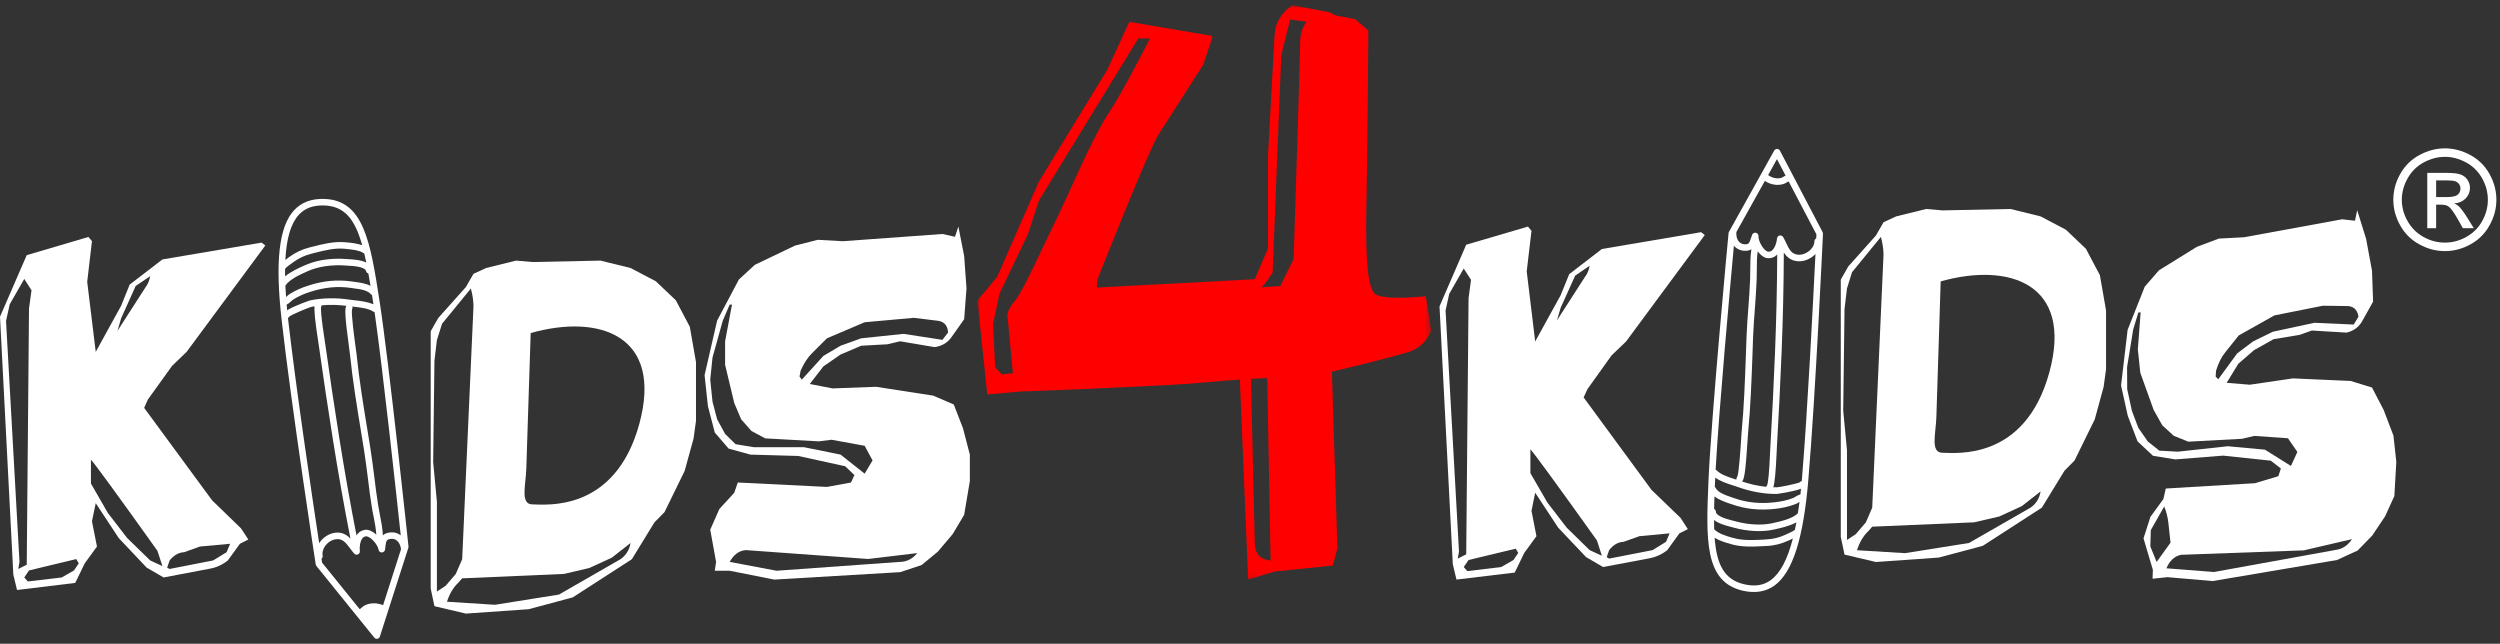 <?xml version="1.0" encoding="UTF-8"?>
<svg width="400px" height="103px" viewBox="0 0 400 103" version="1.1" xmlns="http://www.w3.org/2000/svg" xmlns:xlink="http://www.w3.org/1999/xlink">
    <rect x="0" y="0" width="400" height="103" fill="#333333" stroke="none"/>
    <title>kids4kids-logo</title>
    <defs>
        <polygon id="path-1" points="3.1329106e-15 7.77156117e-16 72.622 7.77156117e-16 72.622 91.906 3.1329106e-15 91.906"></polygon>
    </defs>
    <g id="Page-1" stroke="none" stroke-width="1" fill="none" fill-rule="evenodd">
        <g id="kids4kids-logo" transform="translate(0, 0.827)">
            <path d="M398.324,27.013 C397.589,25.698 396.562,24.678 395.233,23.969 C393.92,23.267 392.573,22.909 391.186,22.909 C389.799,22.909 388.442,23.267 387.129,23.969 C385.799,24.678 384.773,25.698 384.031,27.013 C383.295,28.327 382.931,29.708 382.931,31.135 C382.931,32.553 383.295,33.918 384.024,35.219 C384.742,36.525 385.768,37.545 387.079,38.261 C388.393,38.988 389.759,39.35 391.186,39.35 C392.615,39.35 393.979,38.988 395.293,38.261 C396.599,37.545 397.613,36.525 398.331,35.219 C399.059,33.918 399.422,32.553 399.422,31.135 C399.422,29.708 399.059,28.327 398.324,27.013 M397.151,34.537 C396.555,35.63 395.695,36.472 394.606,37.084 C393.509,37.693 392.377,37.989 391.186,37.989 C389.997,37.989 388.848,37.693 387.757,37.084 C386.668,36.472 385.815,35.63 385.204,34.537 C384.595,33.454 384.288,32.319 384.288,31.135 C384.288,29.948 384.609,28.798 385.22,27.704 C385.842,26.6 386.699,25.747 387.799,25.16 C388.891,24.567 390.029,24.269 391.186,24.269 C392.342,24.269 393.466,24.567 394.564,25.16 C395.662,25.747 396.522,26.6 397.14,27.704 C397.748,28.798 398.059,29.948 398.059,31.135 C398.059,32.319 397.762,33.454 397.151,34.537" id="Fill-1" fill="#FFFFFF" fill-rule="nonzero"></path>
            <path d="M393.416,32.189 C393.227,32.007 392.978,31.859 392.664,31.725 C393.424,31.669 394.044,31.393 394.509,30.921 C394.969,30.443 395.195,29.873 395.195,29.226 C395.195,28.773 395.06,28.338 394.789,27.932 C394.509,27.523 394.135,27.24 393.665,27.083 C393.204,26.914 392.451,26.834 391.411,26.834 L388.362,26.834 L388.362,35.685 L389.782,35.685 L389.782,31.925 L390.624,31.925 C391.136,31.925 391.507,32.025 391.784,32.226 C392.153,32.496 392.649,33.185 393.271,34.285 L394.06,35.685 L395.809,35.685 L394.729,33.949 C394.211,33.129 393.773,32.538 393.416,32.189 M391.525,30.702 L389.782,30.702 L389.782,28.034 L391.416,28.034 C392.111,28.034 392.598,28.084 392.855,28.182 C393.111,28.283 393.316,28.438 393.465,28.647 C393.605,28.849 393.673,29.089 393.673,29.35 C393.673,29.756 393.515,30.086 393.227,30.331 C392.92,30.58 392.36,30.702 391.525,30.702" id="Fill-3" fill="#FFFFFF" fill-rule="nonzero"></path>
            <path d="M117.484,79.194 L114.937,82.728 L114.571,85.328 L115.306,87.893 L117.851,85.076 L117.851,81.787 C117.851,80.97 117.722,80.097 117.484,79.194" id="Fill-5" fill="#FFFFFF" fill-rule="nonzero"></path>
            <path d="M144.03,89.074 L124.248,90.492 L116.75,89.074 C117.39,87.916 118.239,87.285 119.323,87.188 L138.912,88.608 L146.77,87.667 C145.999,88.588 145.086,89.069 144.03,89.074 Z M134.49,71.91 L128.633,70.724 L120.592,70.724 L117.688,70.243 L116.017,68.603 L114.741,66.262 L114.001,63.444 L113.637,59.911 L114.001,56.377 L115.646,50.472 L116.75,47.906 L117.117,47.906 L116.017,53.779 L116.017,57.539 L117.484,63.666 L118.586,66.262 L120.224,68.124 L122.432,69.312 L131.037,69.79 L133.048,69.533 L138.346,70.496 L139.608,72.84 L138.346,74.961 L134.49,71.91 Z M128.093,58.497 C128.624,57.3 129.235,56.351 129.93,55.677 L132.313,53.302 L138.346,50.733 L146.206,50.024 L149.857,50.472 C151.004,50.556 151.617,51.181 151.695,52.37 L150.788,53.549 L144.568,52.591 L137.799,53.302 L134.49,54.49 L131.743,56.119 L128.293,59.911 L127.923,59.425 L128.093,58.497 Z M154.072,67.674 L152.599,63.887 L149.319,62.478 L140.181,61.06 L133.219,61.32 L129.564,60.612 L131.743,57.793 L134.49,55.896 L137.799,54.49 L141.992,54.258 L144.03,53.779 L149.515,54.709 C150.708,54.563 151.617,54.011 152.266,53.077 L154.266,50.245 L154.639,45.312 L154.266,40.141 L153.341,35.429 L152.797,37.058 L150.788,36.613 L134.861,37.766 L130.839,37.544 L127.192,38.471 L120.768,41.55 L118.219,43.899 L114.741,50.472 L112.732,59.195 L113.266,64.152 L114.366,68.381 L116.579,70.95 L120.061,71.91 L127.724,72.127 L135.226,73.773 L136.706,75.184 L136.161,76.375 L132.313,77.079 L118.048,76.375 L117.484,78.011 L115.101,80.609 L113.637,83.923 L114.572,89.074 L114.366,90.492 L116.75,90.492 L123.877,91.906 L144.03,90.717 L147.477,89.566 L150.053,87.437 L152.432,84.623 L154.266,81.539 L155.175,76.147 L155.175,71.91 L154.072,67.674 Z" id="Fill-7" fill="#FFFFFF" fill-rule="nonzero"></path>
            <path d="M266.568,85.86 L264.419,87.191 L257.463,88.548 L257.068,88.318 L257.463,87.191 C258.119,86.339 258.903,85.902 259.784,85.86 L262.295,84.963 L267.137,84.508 L266.568,85.86 Z M254.341,87.191 L250.673,83.6 L247.586,79.59 L244.864,74.876 L244.864,71.062 C245.492,71.731 249.037,76.586 255.506,85.634 L256.299,88.09 L254.341,87.191 Z M249.706,48.416 L252.026,43.275 L254.341,41.693 C254.217,42.429 253.961,43.026 253.581,43.498 L249.11,50.443 L249.706,48.416 Z M242.155,88.773 L240.199,89.898 L234.768,90.549 L234.199,89.898 L234.97,88.773 L242.519,86.962 L242.923,87.638 L242.155,88.773 Z M231.29,48.859 L231.879,46.178 L234.199,42.135 L235.364,43.951 L234.97,46.862 L234.595,87.87 L233.241,88.548 L233.439,87.419 L231.29,48.859 Z M264.248,77.562 L253.381,62.762 L253.988,61.437 L257.852,56.036 L260.172,53.81 L272.764,36.776 L272.168,36.322 L256.299,39.014 L251.072,43.041 L249.706,46.408 L245.63,53.81 L244.275,42.59 L245.039,36.1 L244.47,35.429 L234.595,38.325 L230.323,48.19 L232.448,89.449 L233.035,91.905 L242.355,90.785 L243.881,87.638 L245.832,84.963 L245.039,80.914 L245.63,78.009 L249.31,83.6 L253.783,88.318 L256.497,89.898 L263.659,88.548 C264.843,88.358 265.881,87.898 266.766,87.191 L268.701,84.508 L270.053,83.832 L268.899,82.045 L264.248,77.562 Z" id="Fill-9" fill="#FFFFFF" fill-rule="nonzero"></path>
            <path d="M373.748,87.154 L354.232,90.693 L346.632,90.101 C347.136,88.879 347.919,88.161 348.977,87.94 L368.597,87.231 L376.317,85.437 C375.647,86.449 374.787,87.013 373.748,87.154 Z M344.052,86.602 L344.128,83.993 L346.274,80.204 C346.614,81.071 346.837,81.919 346.93,82.745 L347.283,85.999 L345.061,89.085 L344.052,86.602 Z M362.388,71.119 L356.437,70.573 L348.448,71.442 L345.499,71.276 L343.667,69.833 L342.137,67.638 L341.105,64.91 L340.352,61.44 L340.334,57.903 L341.317,51.855 L342.137,49.178 L342.501,49.14 L342.054,55.089 L342.452,58.824 L344.585,64.76 L345.965,67.22 L347.797,68.899 L350.127,69.84 L358.727,69.379 L360.694,68.917 L366.07,69.295 L367.581,71.481 L366.55,73.726 L362.388,71.119 Z M354.57,58.475 C354.959,57.218 355.47,56.217 356.101,55.464 L358.197,52.844 L363.907,49.637 L371.657,48.089 L375.332,48.137 C376.481,48.089 377.157,48.641 377.363,49.818 L376.596,51.101 L370.299,50.821 L363.652,52.252 L360.496,53.797 L357.95,55.714 L354.923,59.856 L354.505,59.418 L354.57,58.475 Z M382.95,68.868 L381.396,64.788 L379.519,61.176 L376.11,60.127 L366.865,59.716 L359.967,60.728 L356.267,60.425 L358.125,57.382 L360.643,55.199 L363.781,53.438 L367.921,52.756 L369.897,52.058 L375.456,52.389 C376.621,52.113 377.472,51.462 378.001,50.465 L379.696,47.432 L379.519,42.475 L378.577,37.388 L377.15,32.8 L376.796,34.488 L374.745,34.258 L359.041,37.134 L355.016,37.346 L351.49,38.669 L345.436,42.42 L343.163,45.034 L340.419,51.948 L339.368,60.845 L340.443,65.696 L342.005,69.785 L344.481,72.1 L348.043,72.678 L355.694,72.073 L363.33,72.882 L364.939,74.134 L364.534,75.367 L360.785,76.487 L346.528,77.337 L346.145,79.018 L344.07,81.863 L342.963,85.309 L344.459,90.348 L344.408,91.771 L346.772,91.517 L354.017,92.142 L373.919,88.775 L377.223,87.255 L379.554,84.861 L381.612,81.793 L383.097,78.537 L383.41,73.078 L382.95,68.868 Z" id="Fill-11" fill="#FFFFFF" fill-rule="nonzero"></path>
            <path d="M327.893,58.757 C323.993,73.011 312.805,71.617 310.818,71.617 C308.82,71.617 309.72,68.624 309.818,65.934 C309.914,63.245 310.509,44.197 310.509,44.197 C321.409,41.12 331.787,44.504 327.893,58.757 Z M324.887,80.396 L315.042,86.05 L304.794,87.679 L297.12,87.21 C297.54,85.903 298.143,84.895 298.936,84.153 L299.556,83.442 L315.854,82.744 L319.882,81.812 L323.498,80.146 L326.496,77.798 C326.309,78.916 325.773,79.786 324.887,80.396 Z M295.516,85.567 L295.516,71.226 L294.914,64.869 L295.123,48.631 L295.516,45.328 L296.325,42.726 L300.943,37.078 C301.207,38.037 301.349,38.978 301.365,39.892 L299.556,80.396 L298.542,82.744 L296.922,84.643 L295.516,85.567 Z M335.983,43.201 L333.743,38.971 L330.547,35.929 L326.496,33.796 L321.691,32.611 L310.818,32.835 L308.187,32.611 L303.383,33.796 L301.365,34.73 L300.151,36.85 L295.731,41.799 L294.525,43.91 L294.525,85.081 L295.123,87.91 L300.151,89.092 L310.205,88.383 L317.247,86.505 L326.698,80.396 L330.316,74.489 L331.925,72.857 L335.158,66.282 L336.578,61.085 L336.967,58.255 L336.967,48.847 L335.983,43.201 Z" id="Fill-13" fill="#FFFFFF" fill-rule="nonzero"></path>
            <g id="Fill-15-Clipped" transform="translate(156.382, 0)">
                <mask id="mask-2" fill="white">
                    <use xlink:href="#path-1"></use>
                </mask>
                <g id="path-1"></g>
                <path d="M51.655,5.688 C51.618,9.008 50.598,40.597 50.598,40.597 L48.476,44.931 L45.44,45.143 C46.151,44.504 46.673,43.638 47.238,42.772 L48.624,7.993 L50.04,2.293 L52.673,2.645 C52.135,3.362 51.676,4.37 51.655,5.688 Z M46.865,88.864 C45.276,88.697 44.451,87.782 44.384,86.159 L43.771,59.792 C45.405,59.698 46.369,59.666 46.369,59.666 L46.915,88.843 L46.865,88.864 Z M6.116,47.15 C4.936,48.463 4.795,49.475 4.795,49.475 L5.685,58.887 L3.911,59.09 L2.853,57.944 L2.489,51.096 L3.547,46.143 L8.096,36.627 L9.851,31.253 L25.74,5.324 L27.613,5.324 C26.171,8.174 23.055,14.156 20.989,17.299 C18.216,21.52 14.422,30.694 12.673,34.197 C10.929,37.688 7.282,45.836 6.116,47.15 Z M71.755,46.57 C71.755,46.57 65.333,47.299 63.733,46.269 C62.122,45.251 62.122,38.118 62.267,30.694 C62.418,23.269 62.556,4.06 62.556,4.06 L60.451,2.243 L57.247,1.628 L56.355,1.145 L50.369,-0 C48.655,1.229 47.72,2.75 47.562,4.597 L46.502,24.032 L46.502,38.922 L44.384,43.844 L19.111,45.189 L19.236,43.802 C19.236,43.802 27.407,23.126 29.013,20.654 C30.618,18.178 36.136,9.514 36.136,9.514 L37.616,5.07 L37.427,5.044 L37.616,4.926 L24.304,2.669 L20.809,10.296 L9.851,28.218 L3.175,43.464 L3.1329106e-15,47.281 L1.585,62.282 L6.907,61.814 C11.387,61.654 30.616,60.908 36.013,60.393 C38.316,60.17 40.351,60.018 41.993,59.903 L43.325,91.906 L47.547,90.614 L56.867,89.66 L57.602,86.888 L56.725,58.646 C56.725,58.646 66.5,56.32 69.124,55.447 C71.755,54.577 72.622,52.094 72.622,52.094 L71.755,46.57 Z" id="Fill-15" fill="#FF0000" fill-rule="nonzero" mask="url(#mask-2)"></path>
            </g>
            <path d="M36.255,87.527 L34.102,88.844 L27.14,90.206 L26.744,89.992 L27.14,88.844 C27.807,88.011 28.578,87.565 29.46,87.527 L31.98,86.619 L36.822,86.177 L36.255,87.527 Z M24.031,88.844 L20.349,85.26 L17.265,81.26 L14.549,76.537 L14.549,72.725 C15.175,73.377 18.72,78.245 25.191,87.304 L25.989,89.752 L24.031,88.844 Z M19.391,50.074 L21.709,44.93 L24.031,43.357 C23.895,44.084 23.64,44.693 23.264,45.168 L18.793,52.117 L19.391,50.074 Z M11.835,90.443 L9.876,91.567 L4.453,92.208 L3.882,91.567 L4.642,90.443 L12.2,88.625 L12.598,89.307 L11.835,90.443 Z M0.965,50.527 L1.558,47.852 L3.882,43.805 L5.044,45.616 L4.642,48.524 L4.278,89.531 L2.92,90.206 L3.118,89.076 L0.965,50.527 Z M33.935,79.226 L23.065,64.432 L23.66,63.096 L27.54,57.702 L29.856,55.475 L42.449,38.451 L41.856,37.989 L25.989,40.682 L20.744,44.709 L19.391,48.075 L15.318,55.475 L13.953,44.264 L14.713,37.762 L14.153,37.085 L4.278,39.997 L0,49.849 L2.133,91.112 L2.724,93.571 L12.038,92.438 L13.558,89.307 L15.515,86.619 L14.713,82.583 L15.318,79.678 L18.995,85.26 L23.464,89.992 L26.18,91.567 L33.336,90.206 C34.525,90.021 35.565,89.566 36.453,88.844 L38.384,86.177 L39.731,85.492 L38.573,83.723 L33.935,79.226 Z" id="Fill-18" fill="#FFFFFF" fill-rule="nonzero"></path>
            <path d="M287.866,76.791 C287.877,76.857 287.906,76.922 287.957,76.975 C287.906,76.922 287.877,76.857 287.866,76.791" id="Fill-20" fill="#FFFFFF" fill-rule="nonzero"></path>
            <path d="M286.999,84.176 C287.025,84.096 287.056,84.056 287.074,84.03 C287.038,84.078 287.016,84.121 286.999,84.176" id="Fill-22" fill="#FFFFFF" fill-rule="nonzero"></path>
            <path d="M290.591,37.318 C290.428,37.404 290.311,37.574 290.311,37.764 C290.311,38.261 290.075,38.767 289.626,39.18 C289.099,39.679 288.381,39.97 287.751,39.929 C286.691,39.869 286.313,39.169 285.77,38.024 C285.63,37.709 285.477,37.395 285.306,37.108 C285.179,36.909 284.959,36.805 284.737,36.849 C284.511,36.909 284.341,37.094 284.322,37.329 C284.273,37.982 283.982,38.848 283.528,39.239 C283.339,39.39 283.15,39.46 282.919,39.443 C282.239,39.385 281.299,37.764 281.359,36.959 C281.366,36.699 281.201,36.465 280.944,36.414 C280.686,36.365 280.43,36.5 280.339,36.741 C280.271,36.909 280.224,37.066 280.175,37.223 C279.888,38.104 279.788,38.334 279.021,38.243 C277.962,38.104 277.77,36.986 277.822,36.414 C277.822,36.388 277.811,36.357 277.804,36.332 L282.379,28.117 C283.273,28.738 284.439,28.919 285.404,28.599 C285.604,28.528 285.75,28.437 285.875,28.356 C286.031,28.256 286.084,28.228 286.146,28.228 L286.199,28.228 L290.628,36.672 C290.61,36.805 290.61,37.013 290.591,37.318 Z M288.313,75.762 C288.295,75.886 288.279,76.023 288.279,76.155 C288.199,76.169 288.113,76.202 288.057,76.242 C288.022,76.281 287.991,76.312 287.968,76.345 C287.395,76.597 284.67,77.14 284.299,77.143 C284.11,77.147 283.91,77.14 283.728,77.132 C283.941,76.473 284.11,74.993 284.273,71.397 L284.299,70.768 C284.87,60.843 285.386,50.22 285.41,39.571 C285.882,40.289 286.535,40.898 287.682,40.975 C288.617,41.031 289.601,40.644 290.342,39.951 C290.397,39.891 290.428,39.855 290.477,39.798 C290.111,47.125 289.211,65.079 288.313,75.762 Z M288.064,78.287 L288.057,78.287 C287.759,78.353 287.513,78.506 287.29,78.636 C287.155,78.724 287.024,78.804 286.917,78.846 C285.91,79.259 284.753,79.453 283.964,79.537 C281.615,79.816 279.464,79.59 277.41,78.859 L277.002,78.716 C276.093,78.406 274.871,77.989 274.49,77.227 C274.466,77.165 274.426,77.125 274.368,77.07 C274.384,76.754 274.401,76.443 274.417,76.115 C274.417,75.946 274.426,75.764 274.441,75.587 C275.224,76.158 276.233,76.502 277.144,76.791 C277.448,76.889 277.721,76.986 277.986,77.07 C280.084,77.839 282.397,78.245 284.313,78.199 C284.355,78.192 286.882,77.865 288.162,77.368 C288.139,77.682 288.09,77.978 288.064,78.287 Z M287.659,81.293 L287.659,81.302 C286.808,82.161 284.973,82.581 283.619,82.877 C281.886,83.266 279.688,83.147 277.575,82.557 C277.471,82.535 277.357,82.495 277.217,82.464 C276.433,82.265 274.581,81.786 274.539,81.046 C274.531,80.847 274.426,80.688 274.259,80.6 C274.275,79.955 274.282,79.288 274.319,78.598 C275.004,79.14 275.922,79.453 276.657,79.72 L277.053,79.844 C279.266,80.64 281.571,80.871 284.081,80.582 C284.948,80.487 286.19,80.26 287.311,79.816 C287.504,79.743 287.677,79.628 287.833,79.533 C287.864,79.52 287.891,79.502 287.924,79.489 C287.833,80.107 287.751,80.71 287.659,81.293 Z M287.19,83.922 C287.148,83.946 287.117,83.988 287.082,84.024 C286.933,84.152 286.237,84.47 286.001,84.574 L285.817,84.666 C284.728,85.177 283.735,85.431 282.602,85.477 L282.008,85.521 C280.357,85.594 278.802,85.678 277.233,85.221 L277.168,85.21 C276.25,84.947 274.895,84.551 274.268,83.842 C274.259,83.37 274.246,82.881 274.246,82.376 C275.011,82.974 276.195,83.279 276.953,83.478 C277.082,83.511 277.201,83.544 277.29,83.568 C279.566,84.205 281.953,84.326 283.824,83.898 C284.937,83.657 286.339,83.339 287.421,82.753 C287.337,83.155 287.262,83.544 287.19,83.922 Z M283.315,91.994 C282.166,92.837 280.786,93.049 279.086,92.66 C275.844,91.91 274.664,89.478 274.341,85.221 C275.144,85.707 276.102,85.983 276.877,86.208 L276.944,86.232 C278.679,86.73 280.399,86.646 282.07,86.557 L282.661,86.528 C283.928,86.473 285.033,86.182 286.255,85.623 L286.444,85.534 C286.595,85.455 286.735,85.389 286.857,85.336 C285.993,88.718 284.826,90.891 283.315,91.994 Z M282.713,76.869 C282.655,76.924 282.602,76.986 282.588,77.063 C281.333,76.939 279.993,76.637 278.722,76.206 C279.061,75.908 279.282,74.87 279.622,69.486 C279.662,68.99 279.677,68.596 279.695,68.435 C280.091,64.337 280.242,60.12 280.391,56.032 L280.495,53.041 C280.555,51.519 280.671,49.979 280.786,48.486 C280.891,46.968 281.008,45.402 281.068,43.862 C281.091,43.317 281.091,42.789 281.091,42.261 C281.091,41.269 281.099,40.326 281.233,39.385 C281.681,39.982 282.239,40.439 282.841,40.483 C283.339,40.525 283.811,40.368 284.215,40.034 C284.264,39.977 284.313,39.909 284.355,39.855 C284.322,50.379 283.819,60.885 283.257,70.706 L283.222,71.349 C283.091,74.642 282.908,76.502 282.713,76.869 Z M277.422,38.493 C277.77,38.904 278.261,39.193 278.893,39.283 C279.482,39.352 279.913,39.246 280.224,39.065 C280.059,40.151 280.041,41.216 280.041,42.261 C280.041,42.767 280.041,43.295 280.019,43.82 C279.961,45.343 279.853,46.902 279.737,48.409 C279.63,49.908 279.504,51.463 279.446,52.997 L279.342,55.998 C279.19,60.065 279.05,64.267 278.657,68.331 C278.639,68.523 278.613,68.897 278.582,69.42 C278.499,70.768 278.242,74.836 277.962,75.47 C277.853,75.587 277.804,75.762 277.828,75.921 C277.713,75.884 277.599,75.835 277.464,75.802 C276.457,75.47 275.315,75.102 274.671,74.437 C274.624,74.393 274.568,74.35 274.501,74.329 C275.028,64.806 276.851,44.717 277.422,38.493 Z M284.313,24.632 L285.697,27.275 C285.544,27.326 285.421,27.404 285.313,27.474 C285.222,27.527 285.15,27.578 285.066,27.609 C284.379,27.841 283.537,27.66 282.902,27.18 L284.313,24.632 Z M291.617,36.312 L284.791,23.28 C284.702,23.121 284.528,23.008 284.341,23.001 C284.148,23.001 283.964,23.109 283.868,23.268 L276.615,36.304 C276.591,36.367 276.566,36.438 276.566,36.513 C276.53,36.805 273.79,66.038 273.359,76.069 C272.964,85.47 272.666,92.258 278.844,93.686 C280.837,94.138 282.544,93.851 283.933,92.848 C286.826,90.734 288.551,85.333 289.344,75.84 C290.493,62.23 291.661,36.843 291.675,36.584 C291.675,36.489 291.661,36.403 291.617,36.312 Z" id="Fill-24" fill="#FFFFFF" fill-rule="nonzero"></path>
            <path d="M61.294,96.003 C60.301,95.584 59.128,95.59 58.235,96.105 C58.065,96.209 57.93,96.343 57.823,96.43 C57.688,96.562 57.65,96.602 57.583,96.606 C57.566,96.606 57.548,96.615 57.534,96.62 L51.535,89.2 C51.51,89.076 51.483,88.862 51.437,88.573 C51.581,88.449 51.661,88.27 51.617,88.076 C51.525,87.585 51.668,87.05 52.017,86.543 C52.437,85.959 53.086,85.535 53.71,85.456 C54.759,85.299 55.27,85.915 56.028,86.934 C56.235,87.21 56.439,87.486 56.666,87.748 C56.814,87.921 57.063,87.963 57.275,87.877 C57.479,87.782 57.61,87.561 57.574,87.329 C57.499,86.69 57.615,85.776 57.99,85.299 C58.137,85.113 58.319,85.012 58.535,84.989 C59.23,84.915 60.457,86.315 60.566,87.112 C60.595,87.369 60.821,87.561 61.074,87.567 C61.332,87.567 61.561,87.38 61.603,87.13 C61.63,86.955 61.648,86.783 61.666,86.626 C61.777,85.696 61.834,85.456 62.597,85.389 C63.672,85.316 64.077,86.381 64.145,86.955 C64.146,86.976 64.165,87.002 64.168,87.031 L61.294,96.003 Z M51.07,86.109 C49.97,78.853 47.332,61.075 46.117,50.433 C46.097,50.3 46.088,50.165 46.074,50.028 C46.141,50.008 46.206,49.962 46.263,49.896 C46.297,49.867 46.315,49.828 46.33,49.797 C46.801,49.45 49.403,48.361 49.783,48.281 C49.955,48.235 50.155,48.219 50.337,48.19 C50.254,48.882 50.379,50.364 50.935,53.951 L51.023,54.537 C52.417,64.365 54.003,74.864 56.074,85.352 C55.475,84.733 54.706,84.254 53.568,84.418 C52.652,84.55 51.752,85.113 51.155,85.944 C51.126,85.99 51.108,86.05 51.07,86.109 Z M45.865,47.903 C46.141,47.786 46.354,47.579 46.55,47.397 C46.661,47.3 46.775,47.196 46.877,47.126 C47.774,46.53 48.874,46.11 49.63,45.871 C51.881,45.133 54.03,44.93 56.194,45.246 L56.625,45.312 C57.566,45.427 58.859,45.604 59.37,46.276 C59.414,46.328 59.466,46.373 59.53,46.408 C59.568,46.728 59.626,47.033 59.67,47.365 C59.697,47.526 59.723,47.707 59.746,47.868 C58.866,47.473 57.815,47.342 56.863,47.23 C56.552,47.192 56.255,47.154 55.979,47.126 C53.772,46.779 51.425,46.837 49.543,47.254 C49.515,47.267 47.09,48.089 45.941,48.814 C45.915,48.5 45.888,48.197 45.865,47.903 Z M45.77,46.688 C45.721,46.061 45.686,45.458 45.654,44.875 L45.661,44.875 C46.323,43.852 48.052,43.086 49.321,42.525 C50.941,41.807 53.114,41.493 55.301,41.657 C55.41,41.668 55.532,41.676 55.67,41.685 C56.485,41.723 58.392,41.827 58.574,42.558 C58.619,42.748 58.763,42.88 58.939,42.925 C59.054,43.565 59.17,44.217 59.285,44.906 C58.49,44.504 57.534,44.376 56.757,44.274 L56.352,44.217 C54.014,43.876 51.717,44.084 49.301,44.875 C48.483,45.133 47.299,45.595 46.297,46.251 C46.123,46.37 45.961,46.507 45.839,46.638 C45.812,46.664 45.786,46.671 45.77,46.688 Z M45.612,42.202 C45.648,42.171 45.67,42.129 45.695,42.087 C45.819,41.922 46.439,41.478 46.645,41.327 L46.808,41.206 C47.774,40.499 48.703,40.046 49.79,39.777 L50.375,39.629 C51.975,39.225 53.488,38.833 55.112,38.97 L55.174,38.984 C56.121,39.068 57.534,39.18 58.29,39.748 C58.406,40.21 58.505,40.693 58.606,41.19 C57.741,40.751 56.514,40.684 55.725,40.638 C55.59,40.621 55.475,40.62 55.385,40.616 C54.003,40.506 51.321,40.504 48.899,41.568 C47.866,42.021 46.554,42.604 45.612,43.393 C45.605,42.984 45.605,42.591 45.612,42.202 Z M47.817,33.534 C48.779,32.483 50.099,32.001 51.843,32.047 C55.163,32.143 56.803,34.292 57.948,38.411 C57.079,38.098 56.072,38.007 55.263,37.934 L55.197,37.926 C53.394,37.782 51.734,38.206 50.114,38.619 L49.543,38.758 C48.303,39.079 47.272,39.558 46.183,40.36 L46.026,40.483 C45.888,40.578 45.77,40.678 45.654,40.76 C45.839,37.272 46.554,34.901 47.817,33.534 Z M51.386,48.235 C51.437,48.164 51.463,48.105 51.468,48.023 C52.725,47.906 54.09,47.937 55.43,48.105 C55.155,48.473 55.135,49.525 55.861,54.842 C55.932,55.356 55.979,55.767 56.001,55.92 C56.415,59.995 57.097,64.135 57.752,68.14 L58.245,71.177 C58.479,72.675 58.674,74.212 58.866,75.701 C59.046,77.21 59.239,78.762 59.488,80.293 C59.568,80.815 59.679,81.345 59.783,81.862 C59.97,82.825 60.154,83.759 60.208,84.711 C59.654,84.212 59.012,83.872 58.415,83.938 C57.915,84.007 57.486,84.25 57.159,84.656 C57.121,84.722 57.097,84.795 57.046,84.861 C55.006,74.499 53.443,64.11 52.063,54.387 L51.974,53.797 C51.339,49.715 51.305,48.518 51.386,48.235 Z M59.935,49.129 C61.286,58.57 63.454,78.621 64.119,84.83 C63.688,84.501 63.161,84.303 62.523,84.351 C61.928,84.4 61.532,84.574 61.259,84.83 C61.212,83.741 61.012,82.681 60.803,81.652 C60.706,81.152 60.608,80.642 60.525,80.132 C60.274,78.621 60.086,77.068 59.901,75.571 C59.712,74.073 59.515,72.529 59.277,71.005 L58.788,67.974 C58.134,63.989 57.457,59.856 57.046,55.816 C57.021,55.635 56.968,55.253 56.897,54.709 C56.715,53.373 56.17,49.357 56.321,48.687 C56.412,48.542 56.415,48.372 56.361,48.219 C56.485,48.228 56.606,48.257 56.739,48.264 C57.79,48.385 58.983,48.526 59.752,49.046 C59.814,49.088 59.866,49.112 59.935,49.129 Z M60.706,47.199 C59.257,37.908 58.206,31.182 51.861,31.001 C49.834,30.939 48.208,31.553 47.05,32.818 C44.621,35.449 43.992,41.08 45.083,50.556 C46.621,64.117 50.477,89.253 50.519,89.5 C50.535,89.597 50.57,89.683 50.635,89.745 L59.881,101.186 C59.995,101.338 60.199,101.407 60.385,101.378 C60.568,101.338 60.73,101.205 60.779,101.022 L65.334,86.827 C65.357,86.755 65.366,86.677 65.357,86.602 C65.323,86.315 62.252,57.126 60.706,47.199 Z" id="Fill-26" fill="#FFFFFF" fill-rule="nonzero"></path>
            <path d="M60.086,99.78 L58.21,97.471 C58.346,97.379 58.457,97.273 58.55,97.187 C58.628,97.114 58.697,97.058 58.763,97.005 C59.401,96.647 60.252,96.652 60.979,97.005 L60.086,99.78 Z" id="Fill-28" fill="#FFFFFF" fill-rule="nonzero"></path>
            <path d="M102.285,67.013 C98.385,81.264 87.209,79.877 85.202,79.877 C83.211,79.877 84.111,76.873 84.209,74.189 C84.3,71.499 84.909,52.464 84.909,52.464 C95.793,49.365 106.178,52.756 102.285,67.013 Z M99.271,88.649 L89.429,94.306 L79.189,95.939 L71.513,95.451 C71.933,94.165 72.538,93.142 73.329,92.407 L73.949,91.706 L90.24,90.999 L94.265,90.061 L97.889,88.402 L100.891,86.049 C100.7,87.163 100.163,88.029 99.271,88.649 Z M69.905,93.825 L69.905,79.475 L69.307,73.116 L69.511,56.889 L69.905,53.58 L70.729,50.971 L75.338,45.336 C75.602,46.293 75.742,47.233 75.758,48.155 L73.949,88.649 L72.927,90.999 L71.313,92.892 L69.905,93.825 Z M110.369,51.453 L108.134,47.218 L104.931,44.176 L100.891,42.056 L96.082,40.87 L85.209,41.099 L82.576,40.87 L77.769,42.056 L75.758,42.984 L74.54,45.099 L70.123,50.048 L68.914,52.173 L68.914,93.341 L69.511,96.164 L74.54,97.346 L84.591,96.646 L91.638,94.755 L101.093,88.649 L104.709,82.753 L106.322,81.112 L109.54,74.532 L110.971,69.336 L111.358,66.511 L111.358,57.108 L110.369,51.453 Z" id="Fill-30" fill="#FFFFFF" fill-rule="nonzero"></path>
        </g>
    </g>
</svg>